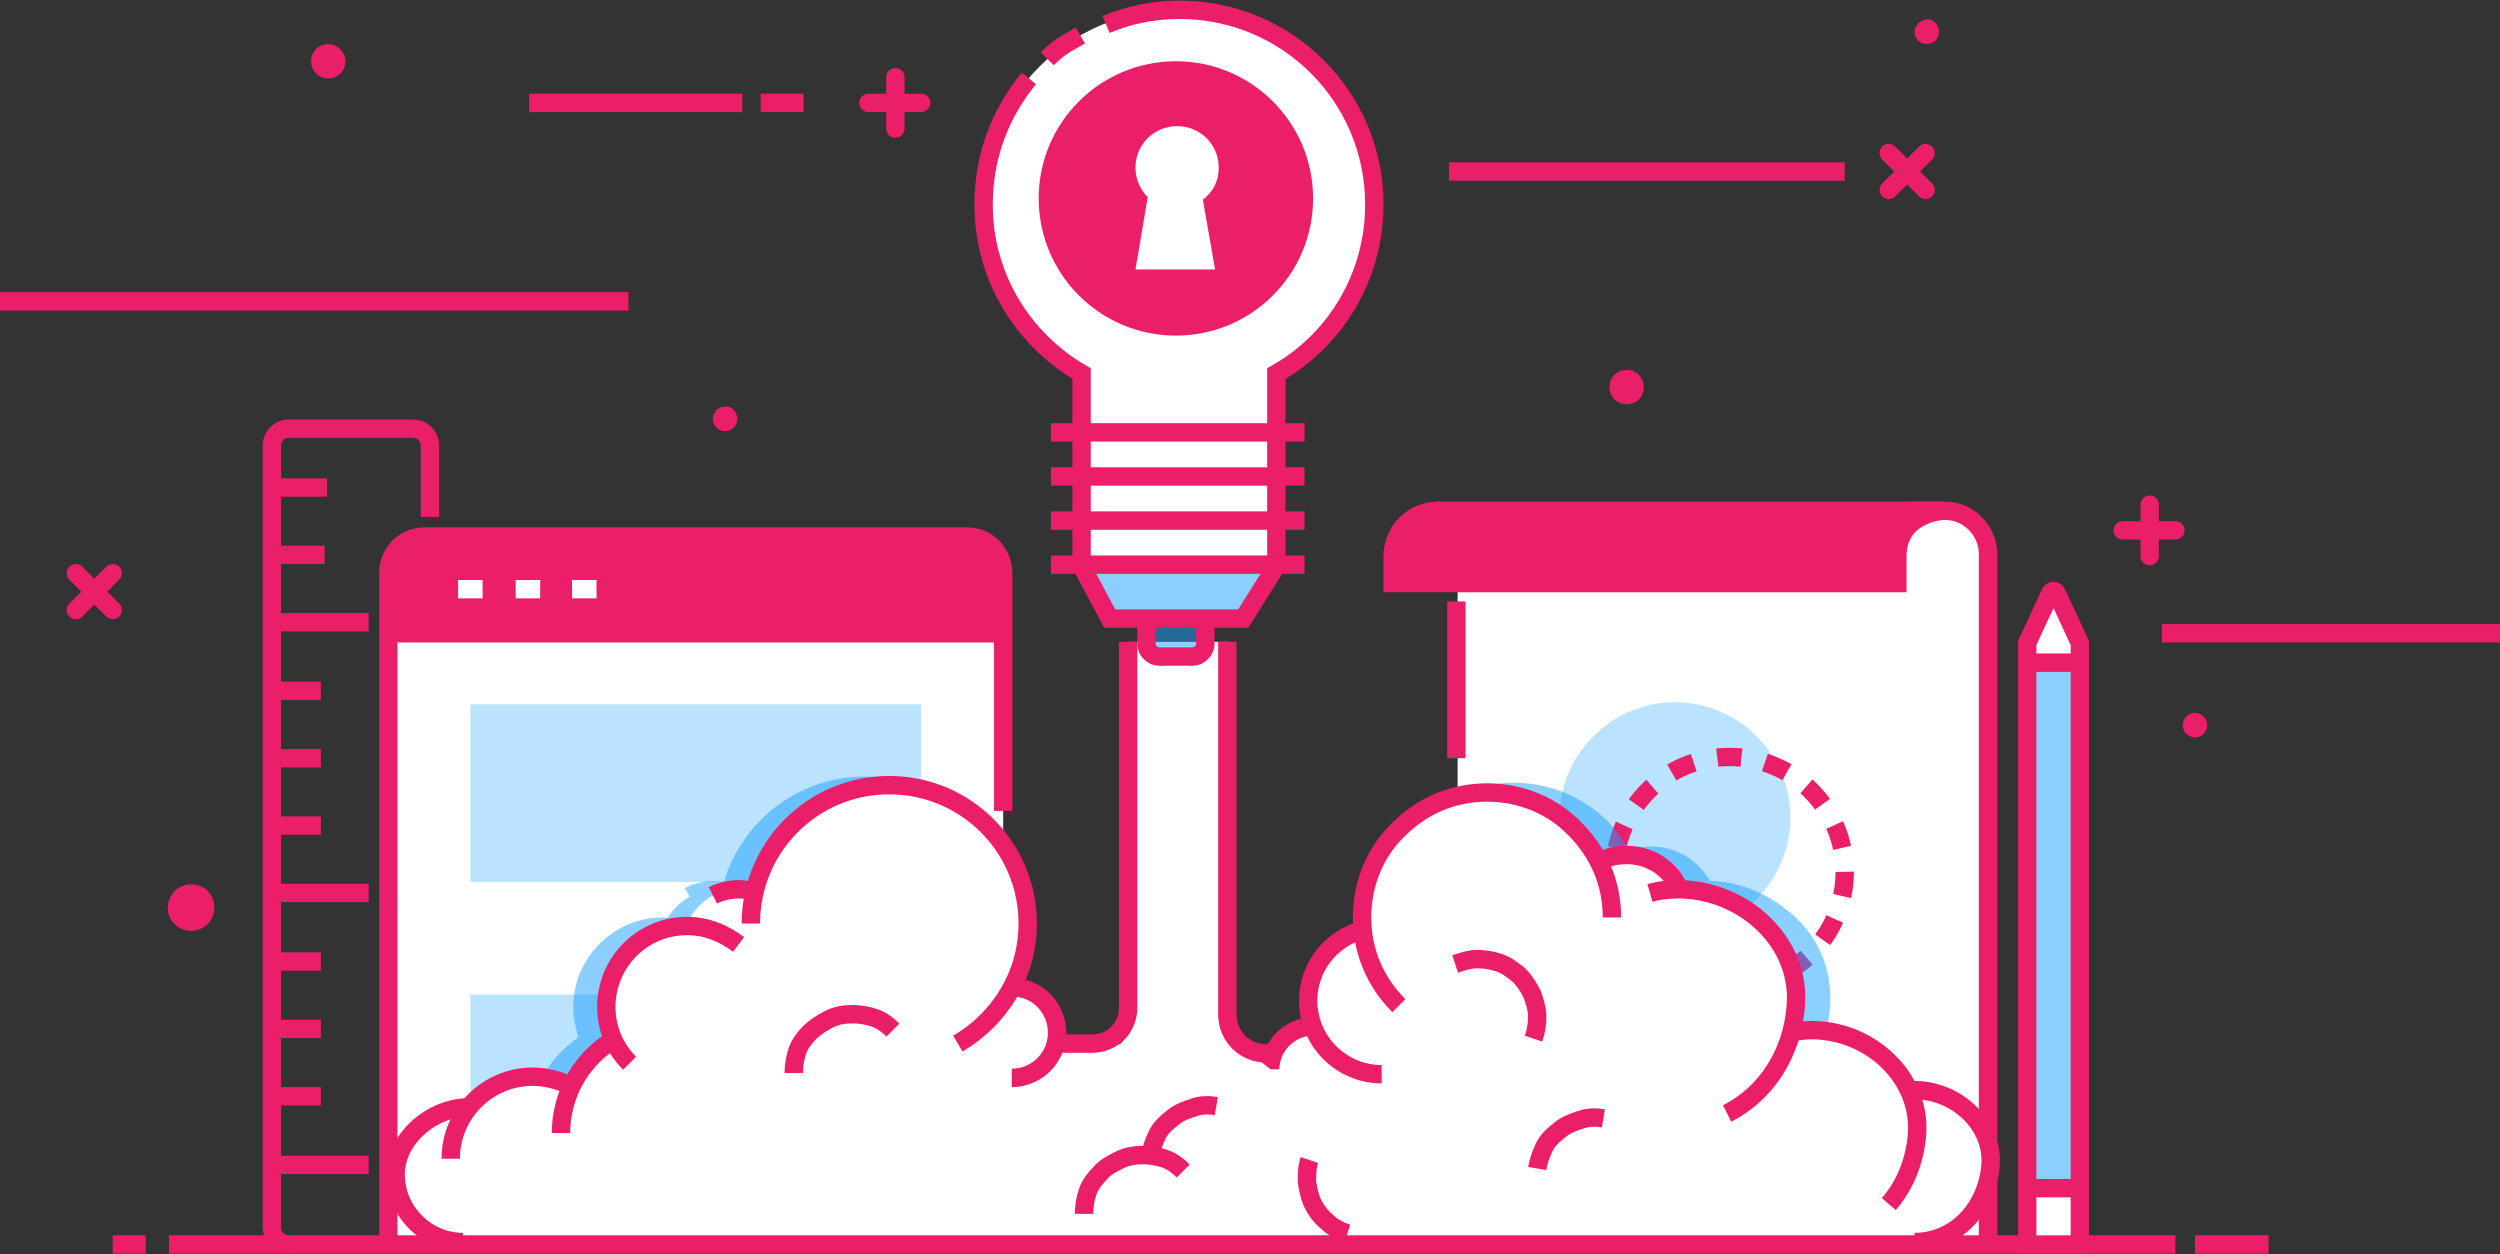 <?xml version="1.0" encoding="utf-8"?>
<!-- Generator: Adobe Illustrator 22.1.0, SVG Export Plug-In . SVG Version: 6.00 Build 0)  -->
<svg xmlns="http://www.w3.org/2000/svg" xmlns:xlink="http://www.w3.org/1999/xlink" x="0px" y="0px"
	 viewBox="0 0 204.1 102.4" style="enable-background:new 0 0 204.1 102.4;" xml:space="preserve">
<rect x="0" y="0" width="204.1" height="102.4" fill="#333333" stroke="none"/>
<style type="text/css">
	.innovation-0{fill:#FFFFFF;}
	.innovation-1{fill:none;stroke:#EA1E69;}
	.innovation-2{fill:#19A0FF;}
	.innovation-3{fill:#EA1E69;}
	.innovation-4{fill:none;stroke:#FFFFFF;}
</style>
<g id="innovation_415_">
	<g id="innovation_391_">
		<path id="innovation_394_" class="innovation-0 fill-white" d="M162.3,45.3c0-1.9-1.6-3.5-3.5-3.5L123.5,42c-2.5,0-4.5,2.3-4.5,5.1v54.6l43.4-0.2
			L162.3,45.3z"/>
		<path id="innovation_393_" class="innovation-1 fill-none stroke-primary" stroke-width="1.5" stroke-miterlimit="10" d="M162.3,101.4V45.2c0-1.9-1.6-3.5-3.5-3.5l-35.3,0.2"/>
		<line id="innovation_199_" class="innovation-1 fill-none stroke-primary" stroke-width="1.5" stroke-miterlimit="10" x1="118.9" y1="49.1" x2="118.9" y2="61.9"/>
		<path id="innovation_387_" class="innovation-2 fill-primary-lighter" opacity=".3" d="M130.1,60.1c3.7-3.7,9.6-3.7,13.3,0s3.7,9.6,0,13.3c-3.7,3.7-9.6,3.7-13.3,0
			C126.4,69.7,126.4,63.7,130.1,60.1z"/>
		<g id="innovation_358_">
			<g id="innovation_411_">
				<circle id="innovation_413_" class="innovation-1 fill-none stroke-primary" stroke-width="1.5" stroke-miterlimit="10" stroke-dasharray="1.968,1.968" cx="141.2" cy="71.2" r="9.4"/>
			</g>
		</g>
		<path id="innovation_213_" class="innovation-3 fill-primary" d="M117.4,41.7h41.2c0,0-3.7,0.2-3.7,3.7c0,0.5,0,2.2,0,2.2h-41.2v-2.2
			C113.7,43.4,115.3,41.7,117.4,41.7z"/>
		<path id="innovation_390_" class="innovation-1 fill-none stroke-primary" stroke-width="1.5" stroke-miterlimit="10" d="M117.4,41.7h41.2c0,0-3.7,0.2-3.7,3.7c0,0.5,0,2.2,0,2.2h-41.2v-2.2
			C113.7,43.4,115.3,41.7,117.4,41.7z"/>
	</g>
	<g id="innovation_210_">
		<path id="innovation_163_" class="innovation-1 fill-none stroke-primary" stroke-width="1.5" stroke-miterlimit="10" d="M35.1,42.2v-5.8c0-0.8-0.6-1.4-1.4-1.4H23.6c-0.8,0-1.4,0.6-1.4,1.4v63.8
			c0,0.8,0.6,1.4,1.4,1.4"/>
		<line id="innovation_247_" class="innovation-1 fill-none stroke-primary" stroke-width="1.5" stroke-miterlimit="10" x1="22.2" y1="95.1" x2="30.1" y2="95.1"/>
		<line id="innovation_246_" class="innovation-1 fill-none stroke-primary" stroke-width="1.5" stroke-miterlimit="10" x1="22.2" y1="89.5" x2="26.2" y2="89.5"/>
		<line id="innovation_245_" class="innovation-1 fill-none stroke-primary" stroke-width="1.5" stroke-miterlimit="10" x1="22.2" y1="84" x2="26.2" y2="84"/>
		<line id="innovation_254_" class="innovation-1 fill-none stroke-primary" stroke-width="1.5" stroke-miterlimit="10" x1="22.2" y1="78.5" x2="26.2" y2="78.5"/>
		<line id="innovation_244_" class="innovation-1 fill-none stroke-primary" stroke-width="1.5" stroke-miterlimit="10" x1="22.2" y1="72.9" x2="30.1" y2="72.9"/>
		<line id="innovation_243_" class="innovation-1 fill-none stroke-primary" stroke-width="1.5" stroke-miterlimit="10" x1="22.2" y1="67.4" x2="26.2" y2="67.4"/>
		<line id="innovation_239_" class="innovation-1 fill-none stroke-primary" stroke-width="1.5" stroke-miterlimit="10" x1="22.2" y1="61.9" x2="26.2" y2="61.9"/>
		<line id="innovation_238_" class="innovation-1 fill-none stroke-primary" stroke-width="1.5" stroke-miterlimit="10" x1="22.2" y1="56.4" x2="26.2" y2="56.4"/>
		<line id="innovation_193_" class="innovation-1 fill-none stroke-primary" stroke-width="1.5" stroke-miterlimit="10" x1="22.4" y1="50.8" x2="30.1" y2="50.8"/>
		<line id="innovation_383_" class="innovation-1 fill-none stroke-primary" stroke-width="1.5" stroke-miterlimit="10" x1="22.6" y1="45.3" x2="26.5" y2="45.3"/>
		<line id="innovation_386_" class="innovation-1 fill-none stroke-primary" stroke-width="1.5" stroke-miterlimit="10" x1="22.8" y1="39.8" x2="26.7" y2="39.8"/>
	</g>
	<g id="innovation_116_">
		<path id="innovation_751_" class="innovation-0 fill-white" d="M81.9,101.6V46.8c0-1.7-1.3-3-3-3H34.7c-1.7,0-3,1.3-3,3v54.8H81.9z"/>
		<path id="innovation_739_" class="innovation-3 fill-primary" d="M31.7,51.6v-5.2c0-1.4,1.1-2.5,2.5-2.5h45.2c1.4,0,2.5,1.1,2.5,2.5v5.2H31.7z"/>
		<line id="innovation_735_" class="innovation-1 fill-none stroke-primary" stroke-width="1.5" stroke-miterlimit="10" x1="31.7" y1="51.7" x2="81.9" y2="51.7"/>
		<line id="innovation_734_" class="innovation-4 fill-none stroke-white" stroke-width="1.5" stroke-miterlimit="10" x1="37.4" y1="48.1" x2="39.4" y2="48.1"/>
		<line id="innovation_727_" class="innovation-4 fill-none stroke-white" stroke-width="1.5" stroke-miterlimit="10" x1="42.1" y1="48.1" x2="44.1" y2="48.1"/>
		<line id="innovation_726_" class="innovation-4 fill-none stroke-white" stroke-width="1.5" stroke-miterlimit="10" x1="46.7" y1="48.1" x2="48.7" y2="48.1"/>
		<rect id="innovation_725_" x="38.4" y="57.5" class="innovation-2 fill-primary-lighter" opacity=".3" width="36.8" height="14.5"/>
		<rect id="innovation_724_" x="38.4" y="81.2" class="innovation-2 fill-primary-lighter" opacity=".3" width="11.2" height="14.5"/>
		<rect id="innovation_723_" x="53.6" y="81.2" class="innovation-2 fill-primary-lighter" opacity=".3" width="11.2" height="14.5"/>
		<path id="innovation_164_" class="innovation-1 fill-none stroke-primary" stroke-width="1.5" stroke-miterlimit="10" d="M81.9,66.2V46.8c0-1.7-1.3-3-3-3H34.7c-1.7,0-3,1.3-3,3v54.8"/>
	</g>
	<g id="innovation_184_">
		<line id="innovation_186_" class="innovation-1 fill-none stroke-primary" stroke-width="1.5" stroke-linecap="round" stroke-miterlimit="10" x1="70.9" y1="8.4" x2="75.2" y2="8.4"/>
		<line id="innovation_185_" class="innovation-1 fill-none stroke-primary" stroke-width="1.5" stroke-linecap="round" stroke-miterlimit="10" x1="73.1" y1="10.5" x2="73.1" y2="6.3"/>
	</g>
	<g id="innovation_252_">
		<line id="innovation_389_" class="innovation-1 fill-none stroke-primary" stroke-width="1.5" stroke-linecap="round" stroke-miterlimit="10" x1="173.3" y1="43.3" x2="177.6" y2="43.3"/>
		<line id="innovation_388_" class="innovation-1 fill-none stroke-primary" stroke-width="1.5" stroke-linecap="round" stroke-miterlimit="10" x1="175.5" y1="45.4" x2="175.5" y2="41.2"/>
	</g>
	<g id="innovation_212_">
		<line id="innovation_236_" class="innovation-1 fill-none stroke-primary" stroke-width="1.5" stroke-linecap="round" stroke-miterlimit="10" x1="154.2" y1="15.5" x2="157.2" y2="12.5"/>
		<line id="innovation_235_" class="innovation-1 fill-none stroke-primary" stroke-width="1.5" stroke-linecap="round" stroke-miterlimit="10" x1="157.2" y1="15.5" x2="154.2" y2="12.5"/>
	</g>
	<g id="innovation_248_">
		<line id="innovation_251_" class="innovation-1 fill-none stroke-primary" stroke-width="1.5" stroke-linecap="round" stroke-miterlimit="10" x1="6.2" y1="49.8" x2="9.2" y2="46.8"/>
		<line id="innovation_250_" class="innovation-1 fill-none stroke-primary" stroke-width="1.5" stroke-linecap="round" stroke-miterlimit="10" x1="9.2" y1="49.8" x2="6.2" y2="46.8"/>
	</g>
	<line id="innovation_135_" class="innovation-1 fill-none stroke-primary" stroke-width="1.5" stroke-miterlimit="10" x1="43.2" y1="8.4" x2="60.6" y2="8.4"/>
	<line id="innovation_403_" class="innovation-1 fill-none stroke-primary" stroke-width="1.5" stroke-miterlimit="10" x1="176.5" y1="51.7" x2="204.1" y2="51.7"/>
	<line id="innovation_201_" class="innovation-1 fill-none stroke-primary" stroke-width="1.5" stroke-miterlimit="10" x1="118.3" y1="14" x2="150.6" y2="14"/>
	<line id="innovation_414_" class="innovation-1 fill-none stroke-primary" stroke-width="1.5" stroke-miterlimit="10" x1="0" y1="24.6" x2="51.3" y2="24.6"/>
	<line id="innovation_105_" class="innovation-1 fill-none stroke-primary" stroke-width="1.5" stroke-miterlimit="10" x1="65.6" y1="8.4" x2="62.1" y2="8.4"/>
	<path id="innovation_143_" class="innovation-3 fill-primary" d="M17.5,74.1c0,1-0.8,1.9-1.9,1.9c-1,0-1.9-0.8-1.9-1.9c0-1,0.8-1.9,1.9-1.9S17.5,73,17.5,74.1z
		"/>
	<path id="innovation_404_" class="innovation-3 fill-primary" d="M60.2,34.2c0,0.6-0.5,1-1,1c-0.6,0-1-0.5-1-1c0-0.6,0.5-1,1-1C59.7,33.1,60.2,33.6,60.2,34.2z
		"/>
	<path id="innovation_410_" class="innovation-3 fill-primary" d="M158.3,2.6c0,0.6-0.5,1-1,1c-0.6,0-1-0.5-1-1s0.5-1,1-1C157.8,1.5,158.3,2,158.3,2.6z"/>
	<path id="innovation_407_" class="innovation-3 fill-primary" d="M134.2,31.6c0,0.8-0.6,1.4-1.4,1.4c-0.8,0-1.4-0.6-1.4-1.4c0-0.8,0.6-1.4,1.4-1.4
		C133.6,30.2,134.2,30.8,134.2,31.6z"/>
	<path id="innovation_408_" class="innovation-3 fill-primary" d="M28.2,5c0,0.8-0.6,1.4-1.4,1.4S25.4,5.8,25.4,5s0.6-1.4,1.4-1.4C27.5,3.6,28.2,4.2,28.2,5z"/>
	<path id="innovation_406_" class="innovation-3 fill-primary" d="M180.2,59.2c0,0.6-0.5,1-1,1c-0.6,0-1-0.5-1-1c0-0.6,0.5-1,1-1S180.2,58.6,180.2,59.2z"/>
	<path id="innovation_240_" class="innovation-2 fill-primary-lighter" opacity=".5" d="M140,101.5c3.7-1.3,6.4-4.8,6.8-9.4c0.1-1,0-2-0.3-3c1.6-1.8,2.7-4.2,2.9-6.9
		c0.2-2.5-0.6-5-2.4-6.9c-1.9-2-4.6-3.3-7.4-3.4c-1-1.7-2.8-2.8-4.8-2.8c-0.6,0-1.2,0.1-1.8,0.3c-0.5-0.8-1.1-1.6-1.7-2.3
		c-2.1-2.1-4.8-3.2-7.8-3.2c-1.6,0-3.2,0.4-4.6,1v36.4h16.4c0.2,0,0.5,0,0.7,0s0.5,0,0.7,0l0,0v0.2L140,101.5z"/>
	<path id="innovation_237_" class="innovation-2 fill-primary-lighter" opacity=".5" d="M81.9,80.1c-0.1,0-0.2-0.1-0.2-0.1c0.1-0.2,0.2-0.4,0.2-0.7v-7.9c-1.6-4.7-6.1-8-11.3-8
		c-5.4,0-10,3.6-11.5,8.6c-1.1-0.2-2.2,0-3.2,0.5l0.4,0.7c-0.7,0.4-1.3,1-1.8,1.7c-0.1,0-0.3,0-0.4,0c-4,0-7.3,3.3-7.3,7.3
		c0,0.9,0.2,1.7,0.4,2.5c-2.6,1.8-4.1,4.7-4.1,7.9c0,4.3,2.8,7.9,6.7,9.2h2.9v-0.3c1.4,0,2.7-0.3,3.9-0.9c1,0.6,2.2,0.9,3.5,0.9
		h21.8C81.9,101.5,81.9,80.1,81.9,80.1z"/>
	<g id="innovation_15_">
		<path id="innovation_162_" class="innovation-0 fill-white" d="M156.2,101.4H38.8c-4.7,0,1.9-2.3,1.9-6.4l0,0c0-4.1,7.3-8.4,12-8.4h95.9
			c4.7,0,8.5,3.3,8.5,7.4l0,0C157.2,98,158.3,101.4,156.2,101.4z"/>
		<ellipse id="innovation_161_" class="innovation-0 fill-white" cx="72.6" cy="75.4" rx="11.3" ry="11.3"/>
		<path id="innovation_158_" class="innovation-0 fill-white" d="M64.8,77.1c0,2.5-2,4.5-4.5,4.5s-4.5-2-4.5-4.5s2-4.5,4.5-4.5C62.8,72.6,64.8,74.6,64.8,77.1
			z"/>
		<path id="innovation_157_" class="innovation-0 fill-white" d="M62.6,82.1c0,3.6-2.9,6.6-6.6,6.6c-3.6,0-6.6-2.9-6.6-6.6c0-3.6,2.9-6.6,6.6-6.6
			C59.6,75.6,62.6,78.5,62.6,82.1z"/>
		<path id="innovation_416_" class="innovation-0 fill-white" d="M50.3,94.6c0,3.7-3,6.7-6.7,6.7s-6.7-3-6.7-6.7s3-6.7,6.7-6.7S50.3,90.9,50.3,94.6z"/>
		<path id="innovation_417_" class="innovation-0 fill-white" d="M43.2,95.9c0,3-2.5,5.5-5.5,5.5s-5.5-2.5-5.5-5.5s2.5-5.5,5.5-5.5
			C40.8,90.4,43.2,92.9,43.2,95.9z"/>
		<path id="innovation_156_" class="innovation-0 fill-white" d="M63.5,92.5c0,4.9-4,8.9-8.9,8.9s-8.9-4-8.9-8.9s4-8.9,8.9-8.9C59.6,83.6,63.5,87.6,63.5,92.5
			z"/>
		<path id="innovation_419_" class="innovation-1 fill-none stroke-primary" stroke-width="1.5" stroke-miterlimit="10" d="M45.8,92.5c0-3,1.5-5.7,3.8-7.3"/>
		<path id="innovation_151_" class="innovation-0 fill-white" d="M86.3,84.3c0,2.1-1.7,3.7-3.7,3.7c-2.1,0-3.7-1.7-3.7-3.7c0-2.1,1.7-3.7,3.7-3.7
			C84.7,80.6,86.3,82.3,86.3,84.3z"/>
		<circle id="innovation_150_" class="innovation-0 fill-white" cx="121.5" cy="74.9" r="10.2"/>
		<path id="innovation_435_" class="innovation-0 fill-white" d="M133.5,80.6c-0.3,3.6-2.9,6.6-6.6,6.6c-3.6,0-6.6-2.9-6.6-6.6c0-3.6,2.9-6.6,6.6-6.6
			C130.6,74.1,133.8,77,133.5,80.6z"/>
		<path id="innovation_148_" class="innovation-0 fill-white" d="M126.9,85.1c-0.3,3.6-2.9,6.6-6.6,6.6c-3.6,0-6.6-2.9-6.6-6.6c0-3.6,2.9-6.6,6.6-6.6
			C124,78.6,127.3,81.5,126.9,85.1z"/>
		<path id="innovation_144_" class="innovation-0 fill-white" d="M81.9,85.2c-0.6,3.6-5.6,6.6-12.5,6.6s-12.5-2.9-12.5-6.6c0-3.6,5.6-6.6,12.5-6.6
			C76.3,78.7,82.5,81.6,81.9,85.2z"/>
		<path id="innovation_142_" class="innovation-0 fill-white" d="M146.6,82.2c-0.5,5.3-4.3,9.6-9.6,9.6s-9.6-4.3-9.6-9.6c0-5.3,4.3-9.6,9.6-9.6
			S147.1,76.9,146.6,82.2z"/>
		<path id="innovation_418_" class="innovation-0 fill-white" d="M156.5,92.7c-0.4,4.8-3.9,8.6-8.6,8.6c-4.8,0-8.6-3.9-8.6-8.6s3.9-8.6,8.6-8.6
			S156.9,88,156.5,92.7z"/>
		<path id="innovation_421_" class="innovation-0 fill-white" d="M162.5,95.2c-0.3,3.4-2.8,6.2-6.2,6.2s-6.2-2.8-6.2-6.2c0-3.4,2.8-6.2,6.2-6.2
			S162.8,91.8,162.5,95.2z"/>
		<path id="innovation_141_" class="innovation-0 fill-white" d="M144,92.1c-0.5,5.1-4.1,9.2-9.2,9.2c-5.1,0-9.2-4.1-9.2-9.2s4.1-9.2,9.2-9.2
			C139.8,82.9,144.4,87,144,92.1z"/>
		<path id="innovation_140_" class="innovation-0 fill-white" d="M118.8,81.7c0,3.3-2.7,6-6,6s-6-2.7-6-6s2.7-6,6-6C116.1,75.7,118.8,78.4,118.8,81.7z"/>
		<path id="innovation_139_" class="innovation-0 fill-white" d="M111,87c0,1.9-1.6,3.5-3.5,3.5S104,88.9,104,87s1.6-3.5,3.5-3.5S111,85,111,87z"/>
		<path id="innovation_138_" class="innovation-1 fill-none stroke-primary" stroke-width="1.5" stroke-miterlimit="10" d="M103.7,87.3c0-1.9,1.6-3.5,3.5-3.5"/>
		<path id="innovation_137_" class="innovation-0 fill-white" d="M96.6,89.2c0,2.2-3.1,4.1-7,4.1s-7-1.8-7-4.1s3.1-4.1,7-4.1S96.6,87,96.6,89.2z"/>
		<path id="innovation_434_" class="innovation-0 fill-white" d="M137.2,72.9c0,2.6-4.4,9.5-4.4,6.4c0-2.6-4.7-2.1-4.7-4.7s2.1-4.7,4.7-4.7
			C135.4,69.9,137.2,70.3,137.2,72.9z"/>
		<path id="innovation_136_" class="innovation-1 fill-none stroke-primary" stroke-width="1.5" stroke-miterlimit="10" d="M130.9,70.2c0.6-0.3,1.2-0.4,1.9-0.4c1.9,0,3.6,1.1,4.3,2.8"/>
		<path id="innovation_133_" class="innovation-1 fill-none stroke-primary" stroke-width="1.5" stroke-miterlimit="10" d="M114.2,82.1c-1.9-1.9-3-4.4-3-7.2s1.1-5.4,3-7.2c1.9-1.9,4.4-3,7.2-3c2.8,0,5.4,1.1,7.2,3
			c1.9,1.9,3,4.4,3,7.2"/>
		<path id="innovation_440_" class="innovation-1 fill-none stroke-primary" stroke-width="1.5" stroke-miterlimit="10" d="M112.8,87.7c-3.3,0-6-2.7-6-6c0-2.8,1.9-5.1,4.5-5.8"/>
		<path id="innovation_115_" class="innovation-1 fill-none stroke-primary" stroke-width="1.5" stroke-miterlimit="10" d="M61.3,75.4c0-6.2,5-11.3,11.3-11.3c6.2,0,11.3,5,11.3,11.3c0,4.2-2.3,7.8-5.7,9.8"/>
		<path id="innovation_112_" class="innovation-1 fill-none stroke-primary" stroke-width="1.5" stroke-miterlimit="10" d="M58.2,73.1c0.6-0.3,1.3-0.5,2.1-0.5c0.5,0,0.9,0.1,1.3,0.2"/>
		<path id="innovation_109_" class="innovation-1 fill-none stroke-primary" stroke-width="1.5" stroke-miterlimit="10" d="M82.6,80.6c2.1,0,3.7,1.7,3.7,3.7c0,2.1-1.7,3.7-3.7,3.7"/>
		<path id="innovation_106_" class="innovation-0 fill-white" d="M111,93H84.5l7.7-8.6v-32h8.2L100,81.6c0,1.8,0.8,3.4,2.2,4.5L111,93z"/>
		<path id="innovation_514_" class="innovation-1 fill-none stroke-primary" stroke-width="1.5" stroke-miterlimit="10" d="M100.2,52.4v30.4c0,1.8,1.4,3.2,3.2,3.2h0.9"/>
		<path id="innovation_512_" class="innovation-1 fill-none stroke-primary" stroke-width="1.5" stroke-miterlimit="10" d="M86.3,85.2h2.9c1.6,0,2.9-1.3,2.9-2.9V52.4"/>
		<path id="innovation_104_" class="innovation-1 fill-none stroke-primary" stroke-width="1.5" stroke-miterlimit="10" d="M88.5,99.1c0-0.6,0.1-1.2,0.3-1.8c0.2-0.6,0.6-1.1,1-1.5c0.4-0.5,1-0.8,1.6-1.1
			c0.6-0.3,1.2-0.4,1.9-0.4c0.6,0,1.2,0.1,1.8,0.3c0.6,0.2,1.1,0.6,1.5,1"/>
		<path id="innovation_103_" class="innovation-1 fill-none stroke-primary" stroke-width="1.5" stroke-miterlimit="10" d="M64.8,87.6c0-0.6,0.1-1.2,0.3-1.8c0.2-0.6,0.6-1.1,1-1.5s1-0.8,1.6-1.1
			c0.6-0.3,1.2-0.4,1.9-0.4c0.6,0,1.2,0.1,1.8,0.3c0.6,0.2,1.1,0.6,1.5,1"/>
		<path id="innovation_102_" class="innovation-1 fill-none stroke-primary" stroke-width="1.5" stroke-miterlimit="10" d="M118.8,78.7c0.6-0.2,1.2-0.4,1.8-0.4c0.6,0,1.2,0.1,1.8,0.3c0.6,0.2,1.1,0.6,1.6,1
			c0.5,0.5,0.8,1,1.1,1.6c0.2,0.6,0.4,1.2,0.4,1.8c0,0.6-0.1,1.2-0.3,1.8"/>
		<path id="innovation_101_" class="innovation-1 fill-none stroke-primary" stroke-width="1.5" stroke-miterlimit="10" d="M93.9,94.4c0.1-0.6,0.3-1.2,0.6-1.8c0.3-0.6,0.8-1,1.3-1.4s1.1-0.6,1.7-0.8
			c0.6-0.2,1.2-0.2,1.8-0.1"/>
		<path id="innovation_98_" class="innovation-1 fill-none stroke-primary" stroke-width="1.5" stroke-miterlimit="10" d="M125.5,95.4c0.1-0.6,0.3-1.2,0.6-1.8c0.3-0.6,0.8-1,1.3-1.4s1.1-0.6,1.7-0.8
			c0.6-0.2,1.2-0.2,1.8-0.1"/>
		<path id="innovation_97_" class="innovation-1 fill-none stroke-primary" stroke-width="1.5" stroke-miterlimit="10" d="M110,100.7c-0.6-0.2-1.2-0.5-1.6-0.9c-0.5-0.4-0.9-0.9-1.2-1.5c-0.3-0.6-0.4-1.2-0.5-1.8
			c0-0.6,0-1.2,0.2-1.8"/>
		<path id="innovation_96_" class="innovation-1 fill-none stroke-primary" stroke-width="1.5" stroke-miterlimit="10" d="M51.4,86.8c-1.2-1.2-1.9-2.8-1.9-4.6c0-3.6,2.9-6.6,6.6-6.6c1.6,0,3,0.6,4.2,1.5"/>
		<path id="innovation_95_" class="innovation-1 fill-none stroke-primary" stroke-width="1.5" stroke-miterlimit="10" d="M134.7,72.9c0.7-0.2,1.5-0.3,2.3-0.3c5.3,0,10.1,4.3,9.6,9.6c-0.3,3.8-2.4,7.1-5.6,8.7"/>
		<path id="innovation_155_" class="innovation-1 fill-none stroke-primary" stroke-width="1.5" stroke-miterlimit="10" d="M36.8,94.6c0-3.7,3-6.7,6.7-6.7c1.1,0,2.1,0.3,3,0.7"/>
		<path id="innovation_420_" class="innovation-1 fill-none stroke-primary" stroke-width="1.5" stroke-miterlimit="10" d="M37.8,101.4c-3,0-5.5-2.5-5.5-5.5s3-5.5,6-5.5"/>
		<path id="innovation_423_" class="innovation-1 fill-none stroke-primary" stroke-width="1.5" stroke-miterlimit="10" d="M146.1,84.3c0.6-0.1,1.2-0.2,1.8-0.2c4.8,0,9,3.9,8.6,8.6c-0.2,2.2-1,4.1-2.3,5.6"/>
		<path id="innovation_64_" class="innovation-1 fill-none stroke-primary" stroke-width="1.5" stroke-miterlimit="10" d="M156.3,89c3.4,0,6.5,2.8,6.2,6.2c-0.3,3.4-2.8,6.2-6.2,6.2"/>
	</g>
	<g id="innovation_166_">
		<path id="innovation_192_" class="innovation-2 fill-primary-lighter" opacity=".5" d="M97.4,53.6h-2.8c-0.5,0-1-0.5-1-1v-5.3c0-0.5,0.5-1,1-1h2.8c0.5,0,1,0.5,1,1v5.3
			C98.4,53.1,97.9,53.6,97.4,53.6z"/>
		<path id="innovation_190_" class="innovation-1 fill-none stroke-primary" stroke-width="1.5" stroke-miterlimit="10" d="M97.4,53.6h-2.8c-0.5,0-1-0.5-1-1v-5.3c0-0.5,0.5-1,1-1h2.8c0.5,0,1,0.5,1,1v5.3
			C98.4,53.1,97.9,53.6,97.4,53.6z"/>
		<path id="innovation_183_" class="innovation-0 fill-white" d="M112,16.7c0-8.8-7.1-15.9-15.9-15.9S80.2,7.9,80.2,16.7c0,5.9,3.2,11,8,13.8v15.7l2.3,4.3
			h10.9l2.7-4.3V30.5C108.8,27.7,112,22.6,112,16.7z"/>
		<polygon id="innovation_181_" class="innovation-2 fill-primary-lighter" opacity=".5" points="104.1,46.1 101.4,50.4 90.5,50.4 88.2,46.1 		"/>
		<path id="innovation_180_" class="innovation-1 fill-none stroke-primary" stroke-width="1.5" stroke-miterlimit="10" d="M84,6.4c-2.3,2.8-3.7,6.3-3.7,10.3c0,5.9,3.2,11,8,13.8v15.7l2.3,4.3h10.9l2.7-4.3V30.5
			c4.8-2.7,8-7.9,8-13.8c0-8.8-7.1-15.9-15.9-15.9c-2.1,0-4.1,0.4-6,1.2"/>
		<path id="innovation_179_" class="innovation-1 fill-none stroke-primary" stroke-width="1.5" stroke-miterlimit="10" d="M88.2,2.9c-1.2,0.7-1.7,0.9-2.7,1.9"/>
		<line id="innovation_566_" class="innovation-1 fill-none stroke-primary" stroke-width="1.5" stroke-miterlimit="10" x1="85.8" y1="35.3" x2="106.5" y2="35.3"/>
		<line id="innovation_178_" class="innovation-1 fill-none stroke-primary" stroke-width="1.5" stroke-miterlimit="10" x1="85.8" y1="38.9" x2="106.5" y2="38.9"/>
		<line id="innovation_177_" class="innovation-1 fill-none stroke-primary" stroke-width="1.5" stroke-miterlimit="10" x1="85.8" y1="42.5" x2="106.5" y2="42.5"/>
		<line id="innovation_176_" class="innovation-1 fill-none stroke-primary" stroke-width="1.5" stroke-miterlimit="10" x1="85.8" y1="46.1" x2="106.5" y2="46.1"/>
		<ellipse id="innovation_175_" class="innovation-3 fill-primary" cx="96" cy="16.2" rx="11.2" ry="11.2"/>
		<path id="innovation_576_" class="innovation-0 fill-white" d="M99.5,13.7c0-1.9-1.5-3.4-3.4-3.4s-3.4,1.5-3.4,3.4c0,0.9,0.4,1.8,1,2.4l-1,5.9h6.5l-1-5.7
			C99,15.7,99.5,14.8,99.5,13.7z"/>
	</g>
	<g id="innovation_43_">
		<line id="innovation_189_" class="innovation-1 fill-none stroke-primary" stroke-width="1.5" stroke-miterlimit="10" x1="13.8" y1="101.6" x2="177.6" y2="101.6"/>
		<line id="innovation_188_" class="innovation-1 fill-none stroke-primary" stroke-width="1.5" stroke-miterlimit="10" x1="9.2" y1="101.6" x2="11.9" y2="101.6"/>
		<line id="innovation_187_" class="innovation-1 fill-none stroke-primary" stroke-width="1.5" stroke-miterlimit="10" x1="179.2" y1="101.6" x2="185.2" y2="101.6"/>
	</g>
	<g id="innovation_395_">
		<path id="innovation_405_" class="innovation-0 fill-white" d="M166,101.6h3.4c0.3,0,0.5-0.2,0.5-0.5V52.6c0-0.1,0-0.1,0-0.2l-1.7-3.7
			c-0.2-0.4-0.7-0.4-0.8,0l-1.7,3.7c0,0.1,0,0.1,0,0.2v48.6C165.5,101.4,165.7,101.6,166,101.6z"/>
		<rect id="innovation_402_" x="165.5" y="54.1" class="innovation-2 fill-primary-lighter" opacity=".5" width="4.3" height="42.9"/>
		<path id="innovation_400_" class="innovation-1 fill-none stroke-primary" stroke-width="1.5" stroke-miterlimit="10" d="M165.5,101.6h4.3V52.5l-1.9-4.1c-0.1-0.2-0.4-0.2-0.5,0l-1.9,4.1L165.5,101.6L165.5,101.6z"
			/>
		<line id="innovation_399_" class="innovation-1 fill-none stroke-primary" stroke-width="1.5" stroke-miterlimit="10" x1="170" y1="54.1" x2="165.5" y2="54.1"/>
		<line id="innovation_398_" class="innovation-1 fill-none stroke-primary" stroke-width="1.5" stroke-miterlimit="10" x1="170.2" y1="97" x2="165.2" y2="97"/>
	</g>
</g>
</svg>
